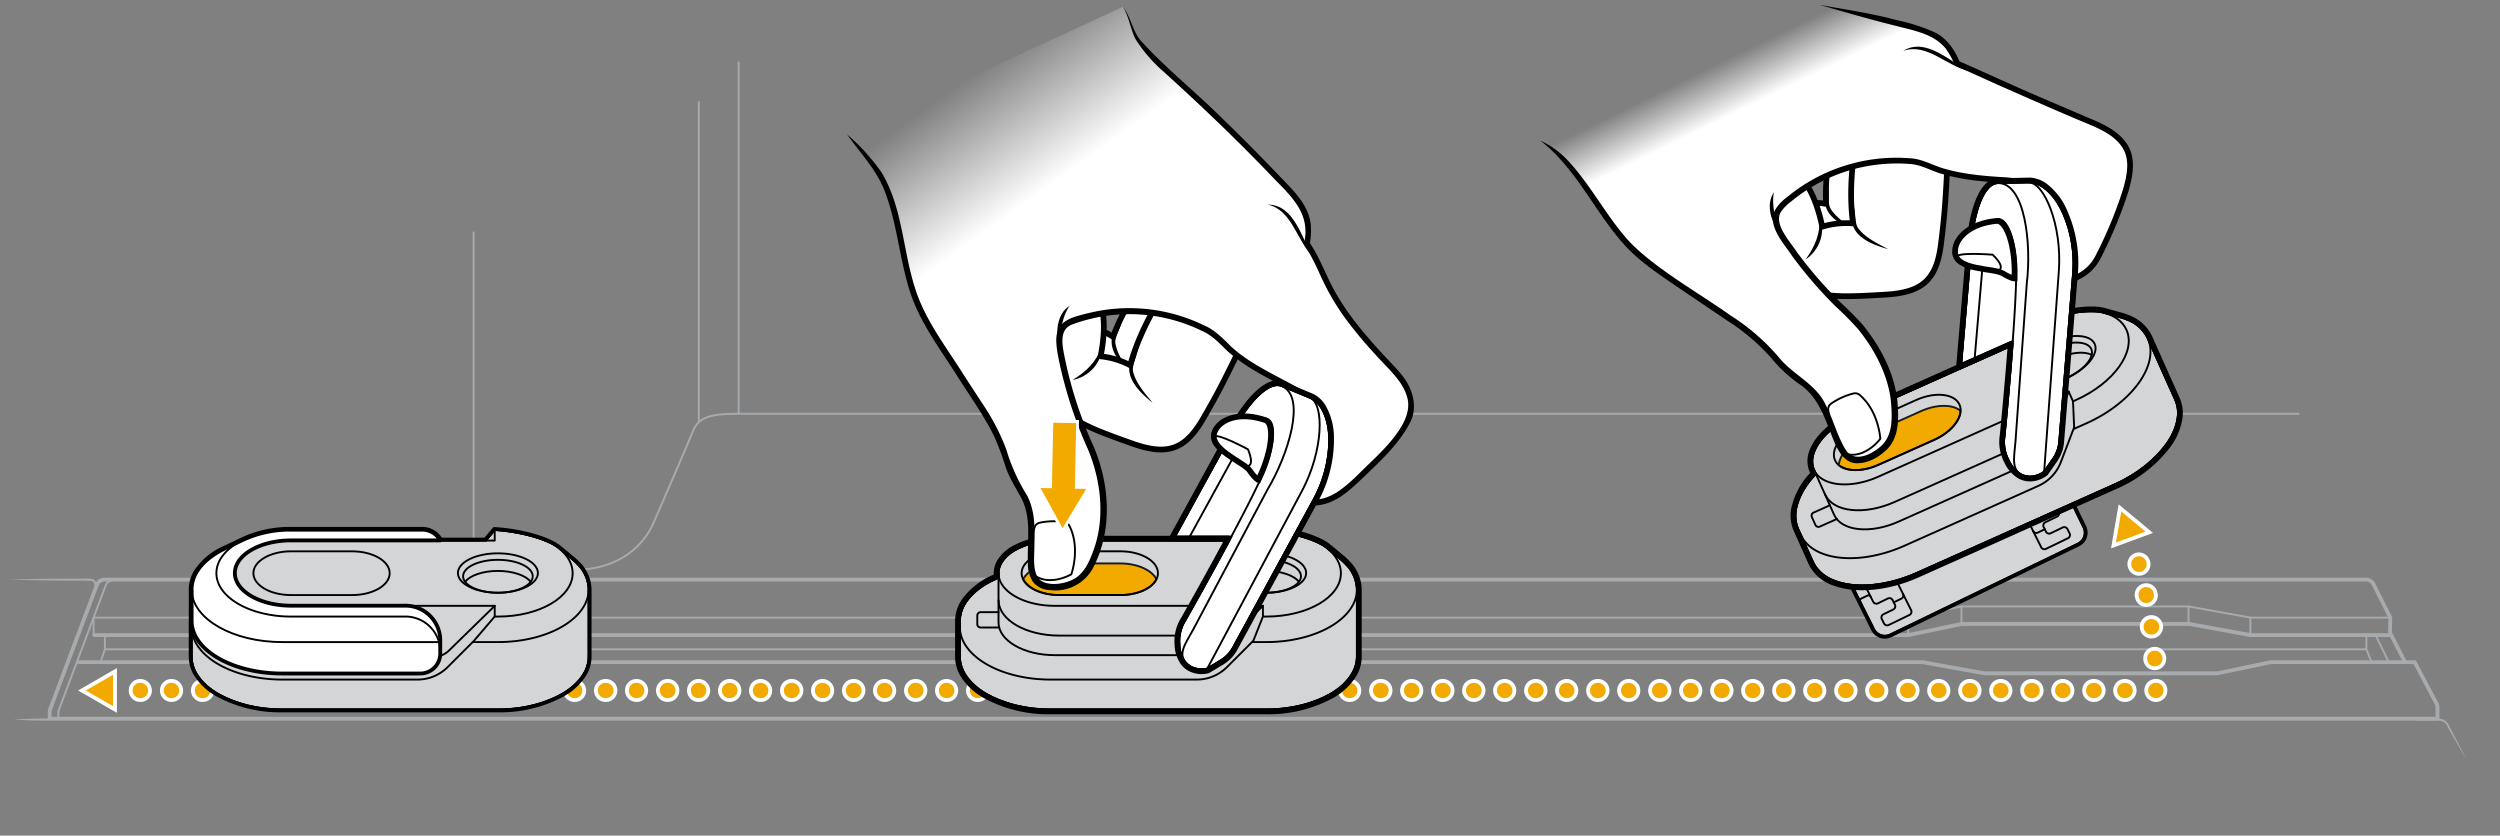 <svg xmlns="http://www.w3.org/2000/svg" xmlns:xlink="http://www.w3.org/1999/xlink" width="654" height="218.596" viewBox="0 0 654 218.596"><rect x="0" y="0" width="654" height="218.596" fill="#808080" stroke="none"/><defs><linearGradient id="aad04baa-617d-4470-9511-275d796dbc9c" x1="248.807" y1="23.44" x2="269.501" y2="52.316" gradientUnits="userSpaceOnUse"><stop offset="0" stop-color="#fff" stop-opacity="0"/><stop offset="1" stop-color="#fff"/></linearGradient><linearGradient id="b46728bc-d5bf-4eaa-9a04-06c975ee17d5" x1="465.389" y1="8.748" x2="471.404" y2="21.04" xlink:href="#aad04baa-617d-4470-9511-275d796dbc9c"/></defs><g id="a4a50147-9dde-4eb8-baa9-edd3f9e04827" data-name="below"><path d="M20.534,173.227H502.967l16.166,2.916h60.939l13.913-2.916h37.692l5.727,10.846a2.114,2.114,0,0,1,.243.982v2.954H12.992v-1.762a2.107,2.107,0,0,1,.134-.741l12.223-32.514a2.1,2.1,0,0,1,1.969-1.363H619a2.1,2.1,0,0,1,1.86,1.122l4.444,8.815-.079,3.97,3.909,7.612" style="fill:none;stroke:#a7abae;stroke-linecap:round;stroke-linejoin:round"/><path d="M29.6,151.83a2.1,2.1,0,0,0-1.969,1.364L15.409,185.708a2.1,2.1,0,0,0-.135.74v1.762" style="fill:none;stroke:#a7abae;stroke-linecap:round;stroke-linejoin:round;stroke-width:0.5px"/><polyline points="625.308 161.566 588.695 161.566 572.521 158.65 513.118 158.65 499.206 161.566 24.485 161.566" style="fill:none;stroke:#a7abae;stroke-linecap:round;stroke-linejoin:round;stroke-width:0.5px"/><polyline points="624.845 166.143 588.672 166.143 572.749 163.227 513.118 163.227 499.206 166.143 24.682 166.143" style="fill:none;stroke:#a7abae;stroke-linecap:round;stroke-linejoin:round"/><line x1="621.442" y1="166.143" x2="624.91" y2="173.227" style="fill:none;stroke:#a7abae;stroke-linecap:round;stroke-linejoin:round;stroke-width:0.5px"/><line x1="24.485" y1="161.566" x2="24.485" y2="166.143" style="fill:none;stroke:#a7abae;stroke-linecap:round;stroke-linejoin:round;stroke-width:0.5px"/><line x1="26.293" y1="173.227" x2="27.433" y2="169.862" style="fill:none;stroke:#a7abae;stroke-linecap:round;stroke-linejoin:round;stroke-width:0.5px"/><line x1="499.206" y1="161.566" x2="499.206" y2="166.143" style="fill:none;stroke:#a7abae;stroke-linecap:round;stroke-linejoin:round;stroke-width:0.5px"/><line x1="513.118" y1="158.65" x2="513.118" y2="163.227" style="fill:none;stroke:#a7abae;stroke-linecap:round;stroke-linejoin:round;stroke-width:0.5px"/><line x1="588.695" y1="161.566" x2="588.695" y2="166.143" style="fill:none;stroke:#a7abae;stroke-linecap:round;stroke-linejoin:round;stroke-width:0.5px"/><line x1="572.521" y1="158.65" x2="572.521" y2="163.227" style="fill:none;stroke:#a7abae;stroke-linecap:round;stroke-linejoin:round;stroke-width:0.5px"/><polyline points="619.049 166.143 619.049 169.862 27.433 169.862" style="fill:none;stroke:#a7abae;stroke-linecap:round;stroke-linejoin:round;stroke-width:0.5px"/><line x1="27.433" y1="169.862" x2="27.433" y2="166.143" style="fill:none;stroke:#a7abae;stroke-linecap:round;stroke-linejoin:round;stroke-width:0.5px"/><line x1="619.049" y1="169.862" x2="620.421" y2="173.227" style="fill:none;stroke:#a7abae;stroke-linecap:round;stroke-linejoin:round;stroke-width:0.5px"/><path d="M3.621,188.236c3.121-.2,6.245-.337,9.371-.25a.25.25,0,0,1,0,.5c-3.126.088-6.25-.048-9.371-.25Z" style="fill:#a7abae"/><path d="M2.864,151.629c5.725-.223,12.091-.262,17.852-.272,2.183.082,4.869-.71,4.566,2.56a.25.25,0,0,1-.5,0l-.007-.744a1.261,1.261,0,0,0-1.116-1.255l-2.943-.016c-5.768-.01-12.118-.051-17.852-.273Z" style="fill:#a7abae"/><path d="M631.858,187.994q2.378-.042,4.756-.019l1.189,0A3,3,0,0,1,640.76,190c1.445,2.823,2.947,5.615,4.34,8.466-1.643-2.715-3.177-5.49-4.767-8.233a2.511,2.511,0,0,0-2.53-1.723c-1.97.012-3.978.027-5.945-.014a.25.25,0,0,1,0-.5Z" style="fill:#a7abae"/><path d="M150.795,149.014c8.91,0,16.763-4.38,20.237-12.384s8.608-19.784,10.118-23.56,4.078-4.832,12.082-4.832H601.309" style="fill:none;stroke:#a7abae;stroke-linecap:round;stroke-linejoin:round;stroke-width:0.5px"/><line x1="193.232" y1="108.238" x2="193.232" y2="16.35" style="fill:none;stroke:#a7abae;stroke-linecap:round;stroke-linejoin:round;stroke-width:0.5px"/><line x1="182.806" y1="110.461" x2="182.806" y2="26.744" style="fill:none;stroke:#a7abae;stroke-linecap:round;stroke-linejoin:round;stroke-width:0.5px"/><line x1="123.899" y1="143.425" x2="123.899" y2="60.786" style="fill:none;stroke:#a7abae;stroke-linecap:round;stroke-linejoin:round;stroke-width:0.5px"/></g><g id="e35a3543-6b0b-4530-85f9-dfccd491a585" data-name="illustration"><path d="M563.688,174.816a2.491,2.491,0,0,1-2.487-2.282l-.012-.169a2.5,2.5,0,1,1,4.993-.285l0,.04a2.508,2.508,0,0,1-2.295,2.688C563.821,174.813,563.754,174.816,563.688,174.816Zm-.84-8.308a2.54,2.54,0,1,1,2.464-2.956l.022.172a2.5,2.5,0,0,1-2.2,2.768A2.548,2.548,0,0,1,562.848,166.508Zm-1.374-8.244a2.5,2.5,0,0,1-2.446-2l-.023-.115a2.5,2.5,0,1,1,4.9-.981l.018.088a2.5,2.5,0,0,1-1.945,2.952A2.43,2.43,0,0,1,561.474,158.264Z" style="fill:#f2a900"/><path d="M560.26,150.019a2.861,2.861,0,0,1-.7.09,2.478,2.478,0,0,1-2.39-1.78l-.05-.16a2.5,2.5,0,0,1,4.84-1.28l.01.03A2.519,2.519,0,0,1,560.26,150.019Z" style="fill:#f2a900"/><path d="M563.984,183.127a2.521,2.521,0,0,1-2.524-2.5,2.493,2.493,0,0,1,1.524-2.311,2.494,2.494,0,0,1,3.5,2.265v.046A2.5,2.5,0,0,1,563.984,183.127Z" style="fill:#f2a900"/><path d="M555.924,183.127h-.1a2.5,2.5,0,0,1,0-5h.1a2.5,2.5,0,0,1,0,5Zm-8.111,0h-.1a2.5,2.5,0,0,1,0-5h.1a2.5,2.5,0,0,1,0,5Zm-8.111,0h-.1a2.5,2.5,0,0,1,0-5,2.543,2.543,0,0,1,2.549,2.5A2.457,2.457,0,0,1,539.7,183.127Zm-8.11,0h-.1a2.5,2.5,0,0,1,0-5h.1a2.5,2.5,0,0,1,0,5Zm-8.112,0h-.1a2.5,2.5,0,0,1,0-5,2.543,2.543,0,0,1,2.55,2.5A2.458,2.458,0,0,1,523.48,183.127Zm-8.11,0h-.1a2.5,2.5,0,0,1,0-5h.1a2.5,2.5,0,0,1,0,5Zm-8.111,0h-.1a2.5,2.5,0,0,1,0-5,2.543,2.543,0,0,1,2.55,2.5A2.457,2.457,0,0,1,507.259,183.127Zm-8.111,0h-.1a2.5,2.5,0,0,1,0-5h.1a2.5,2.5,0,0,1,0,5Zm-8.111,0h-.1a2.5,2.5,0,0,1,0-5,2.543,2.543,0,0,1,2.549,2.5A2.457,2.457,0,0,1,491.037,183.127Zm-8.11,0h-.1a2.5,2.5,0,0,1,0-5h.1a2.5,2.5,0,0,1,0,5Zm-8.112,0h-.1a2.5,2.5,0,0,1,0-5,2.543,2.543,0,0,1,2.55,2.5A2.458,2.458,0,0,1,474.815,183.127Zm-8.11,0h-.1a2.5,2.5,0,0,1,0-5h.1a2.5,2.5,0,0,1,0,5Zm-8.111,0h-.1a2.5,2.5,0,0,1,0-5,2.543,2.543,0,0,1,2.55,2.5A2.457,2.457,0,0,1,458.594,183.127Zm-8.111,0h-.1a2.5,2.5,0,0,1,0-5h.1a2.5,2.5,0,0,1,0,5Zm-8.111,0h-.1a2.5,2.5,0,0,1,0-5,2.543,2.543,0,0,1,2.55,2.5A2.457,2.457,0,0,1,442.372,183.127Zm-8.11,0h-.1a2.5,2.5,0,0,1,0-5h.1a2.5,2.5,0,0,1,0,5Zm-8.112,0h-.1a2.5,2.5,0,0,1,0-5,2.543,2.543,0,0,1,2.55,2.5A2.458,2.458,0,0,1,426.15,183.127Zm-8.11,0h-.1a2.5,2.5,0,0,1,0-5h.1a2.5,2.5,0,0,1,0,5Zm-8.111,0h-.1a2.5,2.5,0,0,1,0-5,2.543,2.543,0,0,1,2.55,2.5A2.457,2.457,0,0,1,409.929,183.127Zm-8.111,0h-.1a2.5,2.5,0,0,1,0-5h.1a2.5,2.5,0,0,1,0,5Zm-8.111,0h-.1a2.5,2.5,0,0,1,0-5,2.543,2.543,0,0,1,2.55,2.5A2.457,2.457,0,0,1,393.707,183.127Zm-8.11,0h-.1a2.5,2.5,0,0,1,0-5h.1a2.5,2.5,0,0,1,0,5Zm-8.111,0h-.1a2.5,2.5,0,0,1,0-5h.1a2.5,2.5,0,0,1,0,5Zm-8.111,0h-.1a2.5,2.5,0,0,1,0-5,2.543,2.543,0,0,1,2.55,2.5A2.457,2.457,0,0,1,369.375,183.127Zm-8.11,0h-.1a2.5,2.5,0,0,1,0-5h.1a2.5,2.5,0,0,1,0,5Zm-8.112,0h-.1a2.5,2.5,0,0,1,0-5,2.543,2.543,0,0,1,2.55,2.5A2.458,2.458,0,0,1,353.153,183.127Zm-8.11,0h-.1a2.5,2.5,0,0,1,0-5h.1a2.5,2.5,0,0,1,0,5Zm-8.111,0h-.1a2.5,2.5,0,0,1,0-5,2.543,2.543,0,0,1,2.55,2.5A2.458,2.458,0,0,1,336.932,183.127Zm-8.111,0h-.1a2.5,2.5,0,0,1,0-5h.1a2.5,2.5,0,0,1,0,5Zm-8.111,0h-.1a2.5,2.5,0,0,1,0-5,2.543,2.543,0,0,1,2.55,2.5A2.457,2.457,0,0,1,320.71,183.127Zm-8.11,0h-.1a2.5,2.5,0,0,1,0-5h.1a2.5,2.5,0,0,1,0,5Zm-8.112,0h-.1a2.5,2.5,0,0,1,0-5,2.543,2.543,0,0,1,2.549,2.5A2.457,2.457,0,0,1,304.488,183.127Zm-8.11,0h-.1a2.5,2.5,0,0,1,0-5h.1a2.5,2.5,0,0,1,0,5Zm-8.111,0h-.1a2.5,2.5,0,0,1,0-5,2.543,2.543,0,0,1,2.55,2.5A2.458,2.458,0,0,1,288.267,183.127Zm-8.111,0h-.1a2.5,2.5,0,0,1,0-5h.1a2.5,2.5,0,0,1,0,5Zm-8.111,0h-.1a2.5,2.5,0,0,1,0-5,2.543,2.543,0,0,1,2.55,2.5A2.457,2.457,0,0,1,272.045,183.127Zm-8.11,0h-.1a2.5,2.5,0,0,1,0-5h.1a2.5,2.5,0,0,1,0,5Zm-8.111,0h-.1a2.5,2.5,0,0,1,0-5h.1a2.5,2.5,0,0,1,0,5Zm-8.111,0h-.1a2.5,2.5,0,0,1,0-5,2.543,2.543,0,0,1,2.55,2.5A2.457,2.457,0,0,1,247.713,183.127Zm-8.11,0h-.1a2.5,2.5,0,0,1,0-5h.1a2.5,2.5,0,0,1,0,5Zm-8.112,0h-.1a2.5,2.5,0,0,1,0-5,2.543,2.543,0,0,1,2.549,2.5A2.457,2.457,0,0,1,231.491,183.127Zm-8.11,0h-.1a2.5,2.5,0,0,1,0-5h.1a2.5,2.5,0,1,1,0,5Zm-8.111,0h-.1a2.5,2.5,0,0,1,0-5,2.543,2.543,0,0,1,2.55,2.5A2.458,2.458,0,0,1,215.27,183.127Zm-8.111,0h-.1a2.5,2.5,0,0,1,0-5h.1a2.5,2.5,0,0,1,0,5Zm-8.111,0h-.1a2.5,2.5,0,0,1,0-5,2.543,2.543,0,0,1,2.55,2.5A2.457,2.457,0,0,1,199.048,183.127Zm-8.11,0h-.1a2.5,2.5,0,0,1,0-5h.1a2.5,2.5,0,0,1,0,5Zm-8.112,0h-.1a2.5,2.5,0,0,1,0-5,2.543,2.543,0,0,1,2.549,2.5A2.457,2.457,0,0,1,182.826,183.127Zm-8.11,0h-.1a2.5,2.5,0,0,1,0-5h.1a2.5,2.5,0,0,1,0,5Zm-8.112,0h-.1a2.5,2.5,0,0,1,0-5,2.543,2.543,0,0,1,2.55,2.5A2.458,2.458,0,0,1,166.6,183.127Zm-8.11,0h-.1a2.5,2.5,0,0,1,0-5h.1a2.5,2.5,0,0,1,0,5Zm-8.111,0h-.1a2.5,2.5,0,1,1,0-5,2.543,2.543,0,0,1,2.55,2.5A2.457,2.457,0,0,1,150.383,183.127Zm-8.111,0h-.1a2.5,2.5,0,1,1,0-5h.1a2.5,2.5,0,0,1,0,5Zm-8.11,0h-.1a2.5,2.5,0,0,1,0-5h.1a2.5,2.5,0,0,1,0,5Zm-8.111,0h-.1a2.5,2.5,0,1,1,0-5,2.543,2.543,0,0,1,2.55,2.5A2.457,2.457,0,0,1,126.051,183.127Zm-8.111,0h-.1a2.5,2.5,0,1,1,0-5h.1a2.5,2.5,0,0,1,0,5Zm-8.111,0h-.1a2.5,2.5,0,1,1,0-5,2.543,2.543,0,0,1,2.55,2.5A2.457,2.457,0,0,1,109.829,183.127Zm-8.11,0h-.1a2.5,2.5,0,0,1,0-5h.1a2.5,2.5,0,0,1,0,5Zm-8.112,0h-.1a2.5,2.5,0,1,1,0-5,2.543,2.543,0,0,1,2.55,2.5A2.458,2.458,0,0,1,93.607,183.127Zm-8.11,0h-.1a2.5,2.5,0,0,1,0-5h.1a2.5,2.5,0,1,1,0,5Zm-8.111,0h-.1a2.5,2.5,0,0,1,0-5,2.543,2.543,0,0,1,2.55,2.5A2.457,2.457,0,0,1,77.386,183.127Zm-8.111,0h-.1a2.5,2.5,0,0,1,0-5h.1a2.5,2.5,0,0,1,0,5Zm-8.111,0h-.1a2.5,2.5,0,1,1,0-5,2.543,2.543,0,0,1,2.55,2.5A2.457,2.457,0,0,1,61.164,183.127Zm-8.11,0h-.1a2.5,2.5,0,0,1,0-5h.1a2.5,2.5,0,0,1,0,5Zm-8.112,0h-.1a2.5,2.5,0,0,1,0-5,2.543,2.543,0,0,1,2.55,2.5A2.458,2.458,0,0,1,44.942,183.127Z" style="fill:#f2a900"/><polygon points="552.887 142.69 554.582 132.864 562.245 139.244 552.887 142.69" style="fill:#f2a900"/><path d="M36.781,183.127h-.1a2.5,2.5,0,0,1,0-5,2.543,2.543,0,0,1,2.549,2.5A2.457,2.457,0,0,1,36.781,183.127Z" style="fill:#f2a900"/><polygon points="30.082 175.641 21.447 180.628 30.082 185.614 30.082 175.641" style="fill:#f2a900"/><path d="M563.688,174.816a2.491,2.491,0,0,1-2.487-2.282l-.012-.169a2.5,2.5,0,1,1,4.993-.285l0,.04a2.508,2.508,0,0,1-2.295,2.688C563.821,174.813,563.754,174.816,563.688,174.816Zm-.84-8.308a2.54,2.54,0,1,1,2.464-2.956l.022.172a2.5,2.5,0,0,1-2.2,2.768A2.548,2.548,0,0,1,562.848,166.508Zm-1.374-8.244a2.5,2.5,0,0,1-2.446-2l-.023-.115a2.5,2.5,0,1,1,4.9-.981l.018.088a2.5,2.5,0,0,1-1.945,2.952A2.43,2.43,0,0,1,561.474,158.264Z" style="fill:none;stroke:#fff"/><path d="M560.26,150.019a2.861,2.861,0,0,1-.7.09,2.478,2.478,0,0,1-2.39-1.78l-.05-.16a2.5,2.5,0,0,1,4.84-1.28l.01.03A2.519,2.519,0,0,1,560.26,150.019Z" style="fill:none;stroke:#fff"/><path d="M563.984,183.127a2.521,2.521,0,0,1-2.524-2.5,2.493,2.493,0,0,1,1.524-2.311,2.494,2.494,0,0,1,3.5,2.265v.046A2.5,2.5,0,0,1,563.984,183.127Z" style="fill:none;stroke:#fff"/><path d="M555.924,183.127h-.1a2.5,2.5,0,0,1,0-5h.1a2.5,2.5,0,0,1,0,5Zm-8.111,0h-.1a2.5,2.5,0,0,1,0-5h.1a2.5,2.5,0,0,1,0,5Zm-8.111,0h-.1a2.5,2.5,0,0,1,0-5,2.543,2.543,0,0,1,2.549,2.5A2.457,2.457,0,0,1,539.7,183.127Zm-8.11,0h-.1a2.5,2.5,0,0,1,0-5h.1a2.5,2.5,0,0,1,0,5Zm-8.112,0h-.1a2.5,2.5,0,0,1,0-5,2.543,2.543,0,0,1,2.55,2.5A2.458,2.458,0,0,1,523.48,183.127Zm-8.11,0h-.1a2.5,2.5,0,0,1,0-5h.1a2.5,2.5,0,0,1,0,5Zm-8.111,0h-.1a2.5,2.5,0,0,1,0-5,2.543,2.543,0,0,1,2.55,2.5A2.457,2.457,0,0,1,507.259,183.127Zm-8.111,0h-.1a2.5,2.5,0,0,1,0-5h.1a2.5,2.5,0,0,1,0,5Zm-8.111,0h-.1a2.5,2.5,0,0,1,0-5,2.543,2.543,0,0,1,2.549,2.5A2.457,2.457,0,0,1,491.037,183.127Zm-8.11,0h-.1a2.5,2.5,0,0,1,0-5h.1a2.5,2.5,0,0,1,0,5Zm-8.112,0h-.1a2.5,2.5,0,0,1,0-5,2.543,2.543,0,0,1,2.55,2.5A2.458,2.458,0,0,1,474.815,183.127Zm-8.11,0h-.1a2.5,2.5,0,0,1,0-5h.1a2.5,2.5,0,0,1,0,5Zm-8.111,0h-.1a2.5,2.5,0,0,1,0-5,2.543,2.543,0,0,1,2.55,2.5A2.457,2.457,0,0,1,458.594,183.127Zm-8.111,0h-.1a2.5,2.5,0,0,1,0-5h.1a2.5,2.5,0,0,1,0,5Zm-8.111,0h-.1a2.5,2.5,0,0,1,0-5,2.543,2.543,0,0,1,2.55,2.5A2.457,2.457,0,0,1,442.372,183.127Zm-8.11,0h-.1a2.5,2.5,0,0,1,0-5h.1a2.5,2.5,0,0,1,0,5Zm-8.112,0h-.1a2.5,2.5,0,0,1,0-5,2.543,2.543,0,0,1,2.55,2.5A2.458,2.458,0,0,1,426.15,183.127Zm-8.11,0h-.1a2.5,2.5,0,0,1,0-5h.1a2.5,2.5,0,0,1,0,5Zm-8.111,0h-.1a2.5,2.5,0,0,1,0-5,2.543,2.543,0,0,1,2.55,2.5A2.457,2.457,0,0,1,409.929,183.127Zm-8.111,0h-.1a2.5,2.5,0,0,1,0-5h.1a2.5,2.5,0,0,1,0,5Zm-8.111,0h-.1a2.5,2.5,0,0,1,0-5,2.543,2.543,0,0,1,2.55,2.5A2.457,2.457,0,0,1,393.707,183.127Zm-8.11,0h-.1a2.5,2.5,0,0,1,0-5h.1a2.5,2.5,0,0,1,0,5Zm-8.111,0h-.1a2.5,2.5,0,0,1,0-5h.1a2.5,2.5,0,0,1,0,5Zm-8.111,0h-.1a2.5,2.5,0,0,1,0-5,2.543,2.543,0,0,1,2.55,2.5A2.457,2.457,0,0,1,369.375,183.127Zm-8.11,0h-.1a2.5,2.5,0,0,1,0-5h.1a2.5,2.5,0,0,1,0,5Zm-8.112,0h-.1a2.5,2.5,0,0,1,0-5,2.543,2.543,0,0,1,2.55,2.5A2.458,2.458,0,0,1,353.153,183.127Zm-8.11,0h-.1a2.5,2.5,0,0,1,0-5h.1a2.5,2.5,0,0,1,0,5Zm-8.111,0h-.1a2.5,2.5,0,0,1,0-5,2.543,2.543,0,0,1,2.55,2.5A2.458,2.458,0,0,1,336.932,183.127Zm-8.111,0h-.1a2.5,2.5,0,0,1,0-5h.1a2.5,2.5,0,0,1,0,5Zm-8.111,0h-.1a2.5,2.5,0,0,1,0-5,2.543,2.543,0,0,1,2.55,2.5A2.457,2.457,0,0,1,320.71,183.127Zm-8.11,0h-.1a2.5,2.5,0,0,1,0-5h.1a2.5,2.5,0,0,1,0,5Zm-8.112,0h-.1a2.5,2.5,0,0,1,0-5,2.543,2.543,0,0,1,2.549,2.5A2.457,2.457,0,0,1,304.488,183.127Zm-8.11,0h-.1a2.5,2.5,0,0,1,0-5h.1a2.5,2.5,0,0,1,0,5Zm-8.111,0h-.1a2.5,2.5,0,0,1,0-5,2.543,2.543,0,0,1,2.55,2.5A2.458,2.458,0,0,1,288.267,183.127Zm-8.111,0h-.1a2.5,2.5,0,0,1,0-5h.1a2.5,2.5,0,0,1,0,5Zm-8.111,0h-.1a2.5,2.5,0,0,1,0-5,2.543,2.543,0,0,1,2.55,2.5A2.457,2.457,0,0,1,272.045,183.127Zm-8.11,0h-.1a2.5,2.5,0,0,1,0-5h.1a2.5,2.5,0,0,1,0,5Zm-8.111,0h-.1a2.5,2.5,0,0,1,0-5h.1a2.5,2.5,0,0,1,0,5Zm-8.111,0h-.1a2.5,2.5,0,0,1,0-5,2.543,2.543,0,0,1,2.55,2.5A2.457,2.457,0,0,1,247.713,183.127Zm-8.11,0h-.1a2.5,2.5,0,0,1,0-5h.1a2.5,2.5,0,0,1,0,5Zm-8.112,0h-.1a2.5,2.5,0,0,1,0-5,2.543,2.543,0,0,1,2.549,2.5A2.457,2.457,0,0,1,231.491,183.127Zm-8.11,0h-.1a2.5,2.5,0,0,1,0-5h.1a2.5,2.5,0,1,1,0,5Zm-8.111,0h-.1a2.5,2.5,0,0,1,0-5,2.543,2.543,0,0,1,2.55,2.5A2.458,2.458,0,0,1,215.27,183.127Zm-8.111,0h-.1a2.5,2.5,0,0,1,0-5h.1a2.5,2.5,0,0,1,0,5Zm-8.111,0h-.1a2.5,2.5,0,0,1,0-5,2.543,2.543,0,0,1,2.55,2.5A2.457,2.457,0,0,1,199.048,183.127Zm-8.11,0h-.1a2.5,2.5,0,0,1,0-5h.1a2.5,2.5,0,0,1,0,5Zm-8.112,0h-.1a2.5,2.5,0,0,1,0-5,2.543,2.543,0,0,1,2.549,2.5A2.457,2.457,0,0,1,182.826,183.127Zm-8.11,0h-.1a2.5,2.5,0,0,1,0-5h.1a2.5,2.5,0,0,1,0,5Zm-8.112,0h-.1a2.5,2.5,0,0,1,0-5,2.543,2.543,0,0,1,2.55,2.5A2.458,2.458,0,0,1,166.6,183.127Zm-8.11,0h-.1a2.5,2.5,0,0,1,0-5h.1a2.5,2.5,0,0,1,0,5Zm-8.111,0h-.1a2.5,2.5,0,1,1,0-5,2.543,2.543,0,0,1,2.55,2.5A2.457,2.457,0,0,1,150.383,183.127Zm-8.111,0h-.1a2.5,2.5,0,1,1,0-5h.1a2.5,2.5,0,0,1,0,5Zm-8.11,0h-.1a2.5,2.5,0,0,1,0-5h.1a2.5,2.5,0,0,1,0,5Zm-8.111,0h-.1a2.5,2.5,0,1,1,0-5,2.543,2.543,0,0,1,2.55,2.5A2.457,2.457,0,0,1,126.051,183.127Zm-8.111,0h-.1a2.5,2.5,0,1,1,0-5h.1a2.5,2.5,0,0,1,0,5Zm-8.111,0h-.1a2.5,2.5,0,1,1,0-5,2.543,2.543,0,0,1,2.55,2.5A2.457,2.457,0,0,1,109.829,183.127Zm-8.11,0h-.1a2.5,2.5,0,0,1,0-5h.1a2.5,2.5,0,0,1,0,5Zm-8.112,0h-.1a2.5,2.5,0,1,1,0-5,2.543,2.543,0,0,1,2.55,2.5A2.458,2.458,0,0,1,93.607,183.127Zm-8.11,0h-.1a2.5,2.5,0,0,1,0-5h.1a2.5,2.5,0,1,1,0,5Zm-8.111,0h-.1a2.5,2.5,0,0,1,0-5,2.543,2.543,0,0,1,2.55,2.5A2.457,2.457,0,0,1,77.386,183.127Zm-8.111,0h-.1a2.5,2.5,0,0,1,0-5h.1a2.5,2.5,0,0,1,0,5Zm-8.111,0h-.1a2.5,2.5,0,1,1,0-5,2.543,2.543,0,0,1,2.55,2.5A2.457,2.457,0,0,1,61.164,183.127Zm-8.11,0h-.1a2.5,2.5,0,0,1,0-5h.1a2.5,2.5,0,0,1,0,5Zm-8.112,0h-.1a2.5,2.5,0,0,1,0-5,2.543,2.543,0,0,1,2.55,2.5A2.458,2.458,0,0,1,44.942,183.127Z" style="fill:none;stroke:#fff"/><polygon points="552.887 142.69 554.582 132.864 562.245 139.244 552.887 142.69" style="fill:none;stroke:#fff"/><path d="M36.781,183.127h-.1a2.5,2.5,0,0,1,0-5,2.543,2.543,0,0,1,2.549,2.5A2.457,2.457,0,0,1,36.781,183.127Z" style="fill:none;stroke:#fff"/><polygon points="30.082 175.641 21.447 180.628 30.082 185.614 30.082 175.641" style="fill:none;stroke:#fff"/><path d="M154,154.186v17.62c0,7.62-10.62,13.79-23.71,13.79H73.84c-13.1,0-23.71-6.17-23.71-13.79v-9.36l.02-7.72a4.874,4.874,0,0,1-.02-.54c0-4.3,3.39-8.14,8.7-10.67l4.94-2.35a29.2,29.2,0,0,1,12.36-2.57h34.3a5.393,5.393,0,0,1,4.74,2.81H127.1l2.32-2.76c5.84.32,13.65,2.14,16.85,4.79l3.43,2.84a14.755,14.755,0,0,1,1.41,1.31A9.651,9.651,0,0,1,154,154.186Z" style="fill:#d3d5d6"/><path d="M154.25,154.186v17.62a8.966,8.966,0,0,1-1.254,4.5,15.609,15.609,0,0,1-5.817,5.465,34.21,34.21,0,0,1-16.889,4.071H73.84a34.206,34.206,0,0,1-16.893-4.071,15.607,15.607,0,0,1-5.813-5.463,8.973,8.973,0,0,1-1.254-4.506v-9.361s.02-7.72.021-7.691a5.309,5.309,0,0,1-.021-.568,9.072,9.072,0,0,1,1.482-4.879,17.369,17.369,0,0,1,7.36-6.017l4.941-2.35a29.44,29.44,0,0,1,12.467-2.594h34.3a5.642,5.642,0,0,1,4.886,2.81h11.667l2.326-2.767.124.007c5.848.321,13.73,2.143,17,4.847l3.43,2.84a15.087,15.087,0,0,1,1.433,1.332A9.9,9.9,0,0,1,154.25,154.186Z" style="fill:none;stroke:#000001;stroke-linecap:round;stroke-linejoin:round"/><path d="M154,154.186v17.62c0,7.62-10.62,13.79-23.71,13.79H73.84c-13.1,0-23.71-6.17-23.71-13.79v-9.36l.02-7.72a4.874,4.874,0,0,1-.02-.54c0-4.3,3.39-8.14,8.7-10.67l4.94-2.35a29.2,29.2,0,0,1,12.36-2.57h34.3a5.393,5.393,0,0,1,4.74,2.81H127.1l2.32-2.76c5.84.32,13.65,2.14,16.85,4.79l3.43,2.84a14.755,14.755,0,0,1,1.41,1.31A9.651,9.651,0,0,1,154,154.186Z" style="fill:none;stroke:#000001;stroke-linecap:round;stroke-linejoin:round;stroke-width:0.5px"/><ellipse cx="130.254" cy="150.755" rx="9.108" ry="4.306" style="fill:none;stroke:#000001;stroke-linecap:round;stroke-linejoin:round;stroke-width:0.5px"/><path d="M105.8,158.447a9.115,9.115,0,0,1,9.371,8.954v3.56a5.233,5.233,0,0,1-5.233,5.233H73.84c-13.1,0-23.711-6.171-23.711-13.784l.017-7.725c-.011-.178-.017-.357-.017-.536,0-4.3,3.388-8.141,8.7-10.669l4.944-2.354a29.151,29.151,0,0,1,12.359-2.564h34.306a5.4,5.4,0,0,1,4.737,2.808H76.129c-8.112,0-14.688,3.823-14.688,8.539s6.576,8.538,14.688,8.538Z" style="fill:#fff;stroke:#000001;stroke-linecap:round;stroke-linejoin:round"/><path d="M121.677,152.207c1.26-1.663,4.625-2.854,8.577-2.854s7.317,1.191,8.577,2.854" style="fill:none;stroke:#000001;stroke-linecap:round;stroke-linejoin:round;stroke-width:0.5px"/><ellipse cx="130.254" cy="149.906" rx="10.465" ry="5.155" style="fill:none;stroke:#000001;stroke-linecap:round;stroke-linejoin:round;stroke-width:0.5px"/><path d="M146.272,143.433c2.228,1.844,3.536,4.091,3.536,6.515,0,6.266-8.739,11.346-19.519,11.346h-.88" style="fill:none;stroke:#000001;stroke-linecap:round;stroke-linejoin:round;stroke-width:0.5px"/><path d="M154,171.813c0,7.612-10.616,13.783-23.711,13.783H73.84c-13.1,0-23.711-6.171-23.711-13.783v-9.364" style="fill:none;stroke:#000001;stroke-linecap:round;stroke-linejoin:round;stroke-width:0.5px"/><path d="M50.129,163.994c0,7.612,10.616,13.783,23.711,13.783h35.375a11.181,11.181,0,0,0,7.905-3.273l6.891-6.89,5.407-6.331v-2.8H76.129c-8.112,0-14.688-3.822-14.688-8.538s6.576-8.539,14.688-8.539h53.289v-2.757c5.846.318,13.654,2.133,16.854,4.781l3.433,2.841a15.356,15.356,0,0,1,1.4,1.311,9.64,9.64,0,0,1,2.892,6.6c0,7.612-10.616,13.783-23.711,13.783h-6.645" style="fill:none;stroke:#000001;stroke-linecap:round;stroke-linejoin:round;stroke-width:0.5px"/><path d="M92.1,155.669c5.436,0,9.842-2.561,9.842-5.721s-4.406-5.721-9.842-5.721H76.129c-5.436,0-9.842,2.561-9.842,5.721s4.406,5.721,9.842,5.721Z" style="fill:none;stroke:#000001;stroke-linecap:round;stroke-linejoin:round;stroke-width:0.5px"/><line x1="154" y1="154.188" x2="154" y2="171.813" style="fill:none;stroke:#000001;stroke-linecap:round;stroke-linejoin:round;stroke-width:0.5px"/><path d="M50.146,154.724c.485,7.364,10.907,13.247,23.694,13.247h41.04" style="fill:none;stroke:#000001;stroke-linecap:round;stroke-linejoin:round;stroke-width:0.5px"/><line x1="129.418" y1="138.652" x2="127.101" y2="141.409" style="fill:none;stroke:#000001;stroke-linecap:round;stroke-linejoin:round;stroke-width:0.5px"/><path d="M115.172,171v-.752a9.115,9.115,0,0,0-9.372-8.954H76.129c-10.78,0-19.519-5.08-19.519-11.346,0-3.54,2.789-6.7,7.16-8.783" style="fill:none;stroke:#000001;stroke-linecap:round;stroke-linejoin:round;stroke-width:0.5px"/><path d="M105.8,158.486a9.115,9.115,0,0,1,9.372,8.954V171a5.233,5.233,0,0,1-5.233,5.233H73.84c-13.1,0-23.711-6.171-23.711-13.784l.017-7.725c-.011-.178-.017-.357-.017-.536,0-4.3,3.388-8.141,8.7-10.669l4.944-2.354A29.151,29.151,0,0,1,76.129,138.6h34.306a5.4,5.4,0,0,1,4.737,2.808" style="fill:none;stroke:#000001;stroke-linecap:round;stroke-linejoin:round;stroke-width:0.5px"/><path d="M129.418,158.486l-11.925,11.66a6.114,6.114,0,0,1-2.353,1.433" style="fill:none;stroke:#000001;stroke-linecap:round;stroke-linejoin:round;stroke-width:0.5px"/><path d="M352.081,147.587a9.651,9.651,0,0,1,2.89,6.6v17.63c0,7.61-10.62,13.78-23.71,13.78h-56.45c-13.09,0-23.71-6.17-23.71-13.78v-9.36c0-4.68,4-8.8,10.11-11.3v-1.21c0-4.71,6.58-8.53,14.69-8.53h52.17l2.32-2.76c5.85.32,13.65,2.13,16.85,4.78l3.44,2.84A17.583,17.583,0,0,1,352.081,147.587Z" style="fill:#d3d5d6"/><path d="M352.445,147.245a10.147,10.147,0,0,1,3.026,6.942v17.63a9.192,9.192,0,0,1-1.286,4.621,15.859,15.859,0,0,1-5.909,5.555,34.47,34.47,0,0,1-17.015,4.1h-56.45a34.464,34.464,0,0,1-17.015-4.1,15.855,15.855,0,0,1-5.91-5.555,9.2,9.2,0,0,1-1.285-4.621v-9.36a9.427,9.427,0,0,1,1.7-5.292,18.774,18.774,0,0,1,8.411-6.342v-.876a5.887,5.887,0,0,1,.821-2.955,10.014,10.014,0,0,1,3.731-3.509,21.56,21.56,0,0,1,10.638-2.566h51.937l2.331-2.773.249.014c5.865.32,13.809,2.134,17.141,4.893L351,145.894A17.914,17.914,0,0,1,352.445,147.245Z" style="fill:none;stroke:#000001;stroke-linecap:round;stroke-linejoin:round;stroke-width:1.5px"/><path d="M352.081,147.587a9.651,9.651,0,0,1,2.89,6.6v17.63c0,7.61-10.62,13.78-23.71,13.78h-56.45c-13.09,0-23.71-6.17-23.71-13.78v-9.36c0-4.68,4-8.8,10.11-11.3v-1.21c0-4.71,6.58-8.53,14.69-8.53h52.17l2.32-2.76c5.85.32,13.65,2.13,16.85,4.78l3.44,2.84A17.583,17.583,0,0,1,352.081,147.587Z" style="fill:none;stroke:#000001;stroke-linecap:round;stroke-linejoin:round;stroke-width:0.5px"/><ellipse cx="331.225" cy="150.755" rx="9.108" ry="4.306" style="fill:none;stroke:#000001;stroke-linecap:round;stroke-linejoin:round;stroke-width:0.5px"/><path d="M322.648,152.207c1.26-1.663,4.625-2.854,8.577-2.854s7.317,1.191,8.577,2.854" style="fill:none;stroke:#000001;stroke-linecap:round;stroke-linejoin:round;stroke-width:0.5px"/><ellipse cx="331.225" cy="149.906" rx="10.465" ry="5.155" style="fill:none;stroke:#000001;stroke-linecap:round;stroke-linejoin:round;stroke-width:0.5px"/><path d="M347.243,143.433c2.228,1.844,3.536,4.091,3.536,6.515,0,6.266-8.739,11.346-19.519,11.346h-.88" style="fill:none;stroke:#000001;stroke-linecap:round;stroke-linejoin:round;stroke-width:0.5px"/><path d="M251.1,163.994c0,7.612,10.616,13.783,23.711,13.783h38.276a11.18,11.18,0,0,0,7.9-3.273l6.891-6.89,2.507-6.331v-2.8H275.9c-8.112,0-14.688-3.822-14.688-8.538s6.576-8.539,14.688-8.539h54.489v-2.757c5.847.318,13.654,2.133,16.854,4.781l3.433,2.841a15.356,15.356,0,0,1,1.4,1.311,9.64,9.64,0,0,1,2.892,6.6c0,7.612-10.616,13.783-23.711,13.783h-3.745" style="fill:none;stroke:#000001;stroke-linecap:round;stroke-linejoin:round;stroke-width:0.5px"/><path d="M330.389,158.486l-13.19,12.9H275.9c-8.112,0-14.688-3.823-14.688-8.539v-12.9" style="fill:none;stroke:#000001;stroke-linecap:round;stroke-linejoin:round;stroke-width:0.5px"/><path d="M302.521,151.536c-1.18,2.39-4.96,4.13-9.45,4.13H277.1c-4.49,0-8.27-1.74-9.45-4.13,1.18-2.39,4.96-4.14,9.45-4.14h15.97C297.561,147.4,301.341,149.146,302.521,151.536Z" style="fill:#f2a900;stroke:#141b21;stroke-linecap:round;stroke-linejoin:round;stroke-width:0.5px"/><line x1="354.971" y1="154.188" x2="354.971" y2="171.813" style="fill:none;stroke:#000001;stroke-linecap:round;stroke-linejoin:round;stroke-width:0.5px"/><line x1="330.389" y1="138.652" x2="328.072" y2="141.409" style="fill:none;stroke:#000001;stroke-linecap:round;stroke-linejoin:round;stroke-width:0.5px"/><path d="M322.426,166.273H277.1c-8.76,0-15.862-4.129-15.862-9.221" style="fill:none;stroke:#000001;stroke-linecap:round;stroke-linejoin:round;stroke-width:0.5px"/><path d="M354.971,171.813c0,7.612-10.616,13.783-23.711,13.783H274.811c-13.095,0-23.711-6.171-23.711-13.783v-9.364c0-4.671,4-8.8,10.112-11.292" style="fill:none;stroke:#000001;stroke-linecap:round;stroke-linejoin:round;stroke-width:0.5px"/><path d="M261.385,164.16h-4.849a.876.876,0,0,1-.875-.876v-2.261a.876.876,0,0,1,.875-.876h4.676" style="fill:none;stroke:#000001;stroke-linecap:round;stroke-linejoin:round;stroke-width:0.5px"/><path d="M302.911,149.946a3.428,3.428,0,0,1-.39,1.59c-1.18,2.39-4.96,4.13-9.45,4.13H277.1c-4.49,0-8.27-1.74-9.45-4.13a3.428,3.428,0,0,1-.39-1.59c0-3.16,4.4-5.72,9.84-5.72h15.97C298.511,144.226,302.911,146.786,302.911,149.946Z" style="fill:none;stroke:#000001;stroke-linecap:round;stroke-linejoin:round;stroke-width:0.5px"/><path d="M484.453,153.02l5.757,11.531a3.2,3.2,0,0,0,4.255,1.45l49.105-23.775a3.2,3.2,0,0,0,1.485-4.272l-3.01-6.218Z" style="fill:#d3d5d6"/><path d="M484.105,152.882l5.881,11.781a3.45,3.45,0,0,0,4.588,1.563l49.1-23.775a3.446,3.446,0,0,0,1.6-4.606l-3.109-6.422Z" style="fill:none;stroke:#000001;stroke-linecap:round;stroke-linejoin:round"/><path d="M484.453,153.02l5.757,11.531a3.2,3.2,0,0,0,4.255,1.45l49.105-23.775a3.2,3.2,0,0,0,1.485-4.272l-3.01-6.218Z" style="fill:none;stroke:#000001;stroke-linecap:round;stroke-linejoin:round;stroke-width:0.5px"/><path d="M487.889,153.148l2.129,4.263a.931.931,0,0,0,1.239.423l2.614-1.266a.931.931,0,0,1,1.239.423l.6,1.2a.932.932,0,0,1-.428,1.255l-2.573,1.245a.931.931,0,0,0-.427,1.255l.566,1.134a.93.93,0,0,0,1.239.422l5.434-2.63a.933.933,0,0,0,.427-1.255l-3.88-7.773" style="fill:none;stroke:#000001;stroke-linecap:round;stroke-linejoin:round;stroke-width:0.5px"/><path d="M530.783,136.764l3.195,6.4a.932.932,0,0,0,1.24.422l5.762-2.789a.931.931,0,0,0,.427-1.255l-.566-1.134a.93.93,0,0,0-1.239-.422l-3.139,1.519a.932.932,0,0,1-1.24-.422l-.6-1.2a.932.932,0,0,1,.428-1.255l3.1-1.5a.931.931,0,0,0,.427-1.255l-.244-.489" style="fill:none;stroke:#000001;stroke-linecap:round;stroke-linejoin:round;stroke-width:0.5px"/><path d="M495.4,157.577l1.991-.964a.932.932,0,0,0,.428-1.255" style="fill:none;stroke:#000001;stroke-linecap:round;stroke-linejoin:round;stroke-width:0.5px"/><path d="M531.853,138.907a.932.932,0,0,0,1.24.423l1.815-.879" style="fill:none;stroke:#000001;stroke-linecap:round;stroke-linejoin:round;stroke-width:0.5px"/><path d="M486.642,157.412a.628.628,0,0,1,.292-.847l1.594-.759a.627.627,0,0,1,.831.286" style="fill:none;stroke:#000001;stroke-linecap:round;stroke-linejoin:round;stroke-width:0.5px"/><path d="M561.844,88.462l7.2,16.093c3.107,6.947-4.068,16.915-16.017,22.26l-51.53,23.05c-11.949,5.344-24.162,4.048-27.27-2.9l-3.822-8.544c-1.91-4.272.059-9.667,4.615-14.444l-.494-1.1c-1.923-4.3,2.524-10.473,9.927-13.785l47.623-21.3.991-3.466c5.47-2.1,13.33-3.63,17.333-2.517l4.3,1.188a17.612,17.612,0,0,1,1.812.624A9.647,9.647,0,0,1,561.844,88.462Z" style="fill:#d3d5d6"/><path d="M562.3,88.257l7.2,16.094a9.189,9.189,0,0,1,.714,4.743,15.863,15.863,0,0,1-3.126,7.484,34.463,34.463,0,0,1-13.857,10.694L501.7,150.321c-8.069,3.61-16.324,4.252-21.912,2.118a10.3,10.3,0,0,1-6.018-5.268l-3.822-8.544a9.425,9.425,0,0,1-.609-5.524,18.76,18.76,0,0,1,5.088-9.224l-.358-.8a6.558,6.558,0,0,1,.048-5.093c1.346-3.524,5.1-7.1,10.131-9.352l47.41-21.207,1-3.483.233-.089c5.485-2.1,13.477-3.69,17.645-2.532l4.3,1.189a18,18,0,0,1,1.868.644A10.15,10.15,0,0,1,562.3,88.257Z" style="fill:none;stroke:#000001;stroke-linecap:round;stroke-linejoin:round;stroke-width:1.5px"/><path d="M561.844,88.462l7.2,16.093c3.107,6.947-4.068,16.915-16.017,22.26l-51.53,23.05c-11.949,5.344-24.162,4.048-27.27-2.9l-3.822-8.544c-1.91-4.272.059-9.667,4.615-14.444l-.494-1.1c-1.923-4.3,2.524-10.473,9.927-13.785l47.623-21.3.991-3.466c5.47-2.1,13.33-3.63,17.333-2.517l4.3,1.188a17.612,17.612,0,0,1,1.812.624A9.647,9.647,0,0,1,561.844,88.462Z" style="fill:none;stroke:#000001;stroke-linecap:round;stroke-linejoin:round;stroke-width:0.5px"/><ellipse cx="538.768" cy="95.025" rx="9.108" ry="4.306" transform="translate(8.158 228.27) rotate(-24.099)" style="fill:none;stroke:#000001;stroke-linecap:round;stroke-linejoin:round;stroke-width:0.5px"/><path d="M531.531,99.852c.471-2.033,3.056-4.493,6.664-6.107s7.165-1.9,9-.9" style="fill:none;stroke:#000001;stroke-linecap:round;stroke-linejoin:round;stroke-width:0.5px"/><ellipse cx="538.421" cy="94.249" rx="10.465" ry="5.155" transform="translate(8.445 228.06) rotate(-24.099)" style="fill:none;stroke:#000001;stroke-linecap:round;stroke-linejoin:round;stroke-width:0.5px"/><path d="M550.4,81.8c2.786.773,4.9,2.29,5.887,4.5,2.559,5.72-3.344,13.925-13.184,18.327l-.8.359" style="fill:none;stroke:#000001;stroke-linecap:round;stroke-linejoin:round;stroke-width:0.5px"/><path d="M471.031,139.826c3.109,6.949,15.319,8.247,27.273,2.9L533.243,127.1a11.178,11.178,0,0,0,5.879-6.216l3.477-9.1-.3-6.8-1.141-2.552-49.74,22.248c-7.4,3.313-14.969,2.508-16.894-1.8s2.516-10.479,9.921-13.791l49.74-22.249-1.126-2.517c5.467-2.1,13.335-3.628,17.338-2.517l4.293,1.191a15.427,15.427,0,0,1,1.816.624,9.638,9.638,0,0,1,5.336,4.846c3.109,6.949-4.062,16.917-16.016,22.264l-3.419,1.529" style="fill:none;stroke:#000001;stroke-linecap:round;stroke-linejoin:round;stroke-width:0.5px"/><path d="M541.161,102.424l-6.775,17.159-37.7,16.862c-7.405,3.313-14.969,2.508-16.894-1.8l-5.266-11.774" style="fill:none;stroke:#000001;stroke-linecap:round;stroke-linejoin:round;stroke-width:0.5px"/><path d="M512.884,107.458c-.1,2.664-2.842,5.8-6.94,7.629l-14.578,6.521c-4.1,1.833-8.26,1.788-10.313.088.1-2.663,2.837-5.8,6.936-7.638l14.578-6.52C506.666,105.7,510.831,105.758,512.884,107.458Z" style="fill:#f2a900;stroke:#141b21;stroke-linecap:round;stroke-linejoin:round;stroke-width:0.5px"/><line x1="561.845" y1="88.462" x2="569.042" y2="104.551" style="fill:none;stroke:#000001;stroke-linecap:round;stroke-linejoin:round;stroke-width:0.5px"/><line x1="533.062" y1="84.318" x2="532.073" y2="87.781" style="fill:none;stroke:#000001;stroke-linecap:round;stroke-linejoin:round;stroke-width:0.5px"/><path d="M537.071,112.783,495.7,131.29c-8,3.577-16.165,2.708-18.244-1.94" style="fill:none;stroke:#000001;stroke-linecap:round;stroke-linejoin:round;stroke-width:0.5px"/><path d="M569.042,104.551c3.108,6.949-4.063,16.917-16.017,22.264L501.5,149.864c-11.954,5.347-24.164,4.048-27.272-2.9l-3.823-8.547c-1.908-4.264.056-9.665,4.619-14.437" style="fill:none;stroke:#000001;stroke-linecap:round;stroke-linejoin:round;stroke-width:0.5px"/><path d="M480.488,135.778l-4.427,1.98a.876.876,0,0,1-1.156-.442l-.924-2.064a.876.876,0,0,1,.442-1.157l4.268-1.909" style="fill:none;stroke:#000001;stroke-linecap:round;stroke-linejoin:round;stroke-width:0.5px"/><path d="M512.59,105.848a3.424,3.424,0,0,1,.294,1.61c-.1,2.664-2.842,5.8-6.94,7.629l-14.578,6.521c-4.1,1.833-8.26,1.788-10.313.088a3.415,3.415,0,0,1-1-1.292c-1.291-2.885,1.681-7.018,6.646-9.239l14.579-6.521C506.238,102.423,511.3,102.963,512.59,105.848Z" style="fill:none;stroke:#000001;stroke-linecap:round;stroke-linejoin:round;stroke-width:0.5px"/><path d="M320.689,82.743c-5.851,9.777-7.656,12.956-12.728,20.16s-9.617,8.338-17.906,4.562-10.953-5.119-15.518-8.572-8.283-5.444-5.492-18.4,2.023-16.919,7.541-16.441,12.008,5.767,7.472,21.217a20.1,20.1,0,0,1,7.119,2.841c3.656-10.107,11.39-19.165,11.39-19.165Z" style="fill:#fff;stroke:#000001;stroke-linecap:round;stroke-linejoin:round;stroke-width:1.5px"/><path d="M295.894,97.826c-2.464-2.3-5.766-5.873-4.973-9.568a60.606,60.606,0,0,1,3.692-7.617q-.664,2.328-1.5,4.575c-.42,1.455-1.381,2.813-1.358,4.338.371,3.018,2.465,5.738,4.142,8.272Z" style="fill:#000001"/><path d="M284.58,82.833c-.186,4.047-4.013,7.382-7.944,7.647,3.526-1.753,6.275-4.011,7.944-7.647Z" style="fill:#000001"/><path d="M326.25,87.222c-5.267,10.826-6.876,14.337-11.558,22.384s-9.364,9.656-18.434,6.437-12-4.389-17.118-7.607-9.217-4.975-7.461-18.873.585-18,6.437-18,13.167,4.975,9.8,21.653a21.227,21.227,0,0,1,7.754,2.341c2.927-10.973,10.242-21.214,10.242-21.214Z" style="fill:#fff;stroke:#000001;stroke-linecap:round;stroke-linejoin:round;stroke-width:1.5px"/><path d="M301.525,105.363c-2.765-2.182-6.589-5.7-6.082-9.612a67.039,67.039,0,0,1,3.165-8.362q-.5,2.507-1.186,4.947c-.314,1.573-1.205,3.092-1.04,4.7.669,3.154,3.127,5.821,5.143,8.326Z" style="fill:#000001"/><path d="M288.247,90.613c.13,4.269-3.567,8.1-7.666,8.775,3.567-2.127,6.283-4.788,7.666-8.775Z" style="fill:#000001"/><path d="M293.756,1.783c2.161,3.332,2.475,6.744,3.917,8.636,3.255,4.273,4.657,5.411,10.278,10.557C322.8,34.571,329.178,41.418,335.562,48s7.306,9.6,6.323,15.793c5.739,8.357,3.665,13.293,22.192,32.416,7.979,8.237,4.923,13.418,1.93,17.568s-8.4,9.364-13.9,14.19-10.714,4.151-17.568.965l5.889-13.9,2.316.9s-.279-7.306,1.523-10.652c-9.331-6.226-8.517-4.61-15.714-8.989-10.969-6.674-7.174-7.773-16.183-11.5a43.387,43.387,0,0,0-26.565-2.317c-8.471,1.931-9.91,2.961-7.85,12.356a111.618,111.618,0,0,0,7.389,22.313c3.618,7.945,4.25,18.865,2.124,25.328-1.928,5.859-4.031,11.169-11.961,11.1-6.879-.056-5.778-5.883-5.719-12.145.037-3.913.375-8-2.85-13.275-5.436-8.883-2.2-9.124-10.606-22.128C239.2,79.51,239.587,82.069,235.505,62.16c-3.055-14.9-4.82-16.879-13.946-27.031" style="fill:url(#aad04baa-617d-4470-9511-275d796dbc9c)"/><path d="M293.756,1.783c2.066,2.61,2.505,6.344,4.644,8.821,6.74,7.471,14.738,13.726,21.845,20.871,4.863,4.675,9.593,9.5,14.259,14.354,3.406,3.613,7.789,7.511,8.385,12.853a20.466,20.466,0,0,1-.263,5.23l-.122-.542c2.371,3.4,3.846,7.321,5.685,10.969,4.118,8.162,10.4,15.019,16.664,21.612.539.6,1.56,1.715,2.04,2.4,2.686,3.321,4.081,8.2,1.967,12.2-2.888,5.608-7.594,9.889-12.044,14.177-4.875,4.646-9.392,8.965-16.693,7.03a31.612,31.612,0,0,1-5.9-2.147.75.75,0,0,1-.374-.972l5.888-13.9a.752.752,0,0,1,.963-.407l2.316.9-1.021.728c0-3.733,0-7.577,1.612-11.037l.244.98c-4.846-3.511-10.294-5.769-15.409-8.8A47.183,47.183,0,0,1,321.1,91.85c-2.171-2.1-3.967-4.139-6.768-5.336A43.1,43.1,0,0,0,280.441,84.9c-2.919,1.149-2.684,4.15-2.269,6.793a108.208,108.208,0,0,0,7.954,25.177c4.1,9.715,4.931,21.284.189,30.931a11.175,11.175,0,0,1-11.67,6.57,5.764,5.764,0,0,1-4.468-2.238,8.7,8.7,0,0,1-1.291-4.681c-.184-6.038,1.007-12.05-1.727-17.18-1.4-2.63-3.08-5.148-4.056-8a68.226,68.226,0,0,0-3.089-8.25c-2.582-5.223-6.051-10.076-9.235-15.078-4.7-7.52-10.409-14.8-12.987-23.456-2.578-8.5-3.21-17.536-6.471-25.787-2.14-5.387-6.311-9.717-9.762-14.57a54.289,54.289,0,0,1,9.037,9.948c5.473,9.055,5.558,20.087,8.676,29.96,2.566,8.507,8.158,15.557,12.838,23.036l4.859,7.458a57.726,57.726,0,0,1,6.252,11.97,48.707,48.707,0,0,0,5.419,12.039c2.208,4.154,2.092,8.909,1.952,13.439.008,2.678-.476,5.927.958,8.17,2.168,2.849,8.662,1.52,10.855-.751,1.979-1.865,3.042-4.63,3.984-7.384,2.676-8.216,1.51-17.6-1.771-25.466a111.72,111.72,0,0,1-6.056-16.85c-.776-2.89-1.479-5.772-1.982-8.763-.315-2.226-.66-5.172,1.116-7.043,1.714-1.77,4.242-2.243,6.443-2.845,1.447-.342,2.928-.678,4.419-.908a44.594,44.594,0,0,1,26.449,3.994c2.775,1.155,5.06,3.547,7.117,5.592,6.577,5.982,15.392,8.79,22.559,13.934a.746.746,0,0,1,.244.979c-1.44,3.137-1.435,6.862-1.433,10.268a.755.755,0,0,1-1.022.728l-2.316-.9.962-.406-5.888,13.9-.374-.973c9.715,4.588,13.673,2.547,20.938-4.622,4.511-4.545,13.93-12.316,12.447-19.215-.8-3.815-3.968-6.913-6.582-9.67-2.823-2.981-5.558-6.057-8.085-9.318a62.7,62.7,0,0,1-6.723-10.411c-1.873-3.708-3.286-7.519-5.584-10.8a.73.73,0,0,1-.122-.543c1.693-7.505-2.829-11.818-7.72-16.806-9.288-9.762-19-19.041-28.984-28.087a38.353,38.353,0,0,1-7.487-8.721c-1.275-2.7-1.611-5.715-3.2-8.28Z" style="fill:#000001"/><path d="M343.562,67.132c-4.451-4.081-5.369-12.091-11.914-13.618,7.04.066,8.739,8.825,11.914,13.618Z" style="fill:#000001"/><path d="M276.765,89.707c-.531-3.409-.133-7.676,3.046-9.732-2.033,2.943-2.158,6.388-3.046,9.732Z" style="fill:#000001"/><path d="M269.776,142.5a19.807,19.807,0,0,1,.87-4.517,1.761,1.761,0,0,1,1.322-1.232,17.509,17.509,0,0,1,6.5-.161,1.761,1.761,0,0,1,1.275.941c2.987,5.906.512,12.705.512,12.705s-5.743,3.4-9.944.044" style="fill:none;stroke:#000001;stroke-linecap:round;stroke-linejoin:round;stroke-width:0.5px"/><path d="M502.785,36.877c-1.572,11.285-1.993,14.917-3.852,23.529s-5.6,11.43-14.707,11.188-12.081-.44-17.632-1.838-9.751-1.78-12.238-14.8-4.739-16.367.528-18.08,13.306.624,15.158,16.619a20.1,20.1,0,0,1,7.664-.162c-.578-10.732,3.009-22.09,3.009-22.09Z" style="fill:#fff;stroke:#000001;stroke-linecap:round;stroke-linejoin:round;stroke-width:1.5px"/><path d="M485.841,60.44c-3.165-1.154-7.6-3.158-8.312-6.868a60.524,60.524,0,0,1,.428-8.455q.3,2.4.4,4.8c.181,1.5-.174,3.128.442,4.524,1.519,2.634,4.509,4.321,7.041,6Z" style="fill:#000001"/><path d="M469.575,51.051c1.407,3.8-.816,8.362-4.331,10.141,2.562-2.991,4.212-6.143,4.331-10.141Z" style="fill:#000001"/><path d="M509.653,38.831c-.625,12.024-.736,15.884-1.907,25.12s-4.853,12.544-14.461,13.12-12.758.64-18.729-.325-10.428-.983-14.235-14.465-6.483-16.8-1.094-19.081,14.064-.558,17.474,16.111a21.239,21.239,0,0,1,8.053-.87c-1.588-11.245,1.151-23.528,1.151-23.528Z" style="fill:#fff;stroke:#000001;stroke-linecap:round;stroke-linejoin:round;stroke-width:1.5px"/><path d="M493.967,65.183c-3.424-.949-8.261-2.651-9.35-6.478a66.925,66.925,0,0,1-.349-8.934q.516,2.505.838,5.018c.324,1.571.1,3.317.877,4.734,1.846,2.643,5.151,4.139,7.984,5.66Z" style="fill:#000001"/><path d="M475.986,56.783c1.786,3.879-.125,8.846-3.634,11.071,2.455-3.35,3.916-6.86,3.634-11.071Z" style="fill:#000001"/><path d="M476.032,1.272q6.8,1.48,13.588,3.137c3.108.758,5.885,1.464,8.649,2.148,8.9,2.2,11.28,4.27,13.728,10.047,9.294,4.049,11.472,5.366,35.992,15.744,10.561,4.469,9.768,10.432,8.633,15.422s-4.079,11.9-7.261,18.488-8.246,8-15.8,7.744l0-15.095,2.484-.075s-3.108-6.618-2.754-10.4c-11.021-2.091-9.641-.921-17.976-2.144-12.7-1.865-9.638-4.358-19.39-4.279a43.38,43.38,0,0,0-25.362,8.233c-7.047,5.084-7.97,6.593-2.408,14.44a111.654,111.654,0,0,0,15.511,17.661c6.431,5.9,11.274,15.71,11.839,22.491.511,6.147.647,11.857-6.68,14.891-6.356,2.633-7.616-3.162-10-8.95-1.494-3.618-2.779-7.517-7.805-11.111-8.471-6.057-5.588-7.541-18.4-16.236C426.494,65.7,427.849,67.9,416.322,51.166c-5.592-8.122-8.567-11.454-13.336-14.37" style="fill:url(#b46728bc-d5bf-4eaa-9a04-06c975ee17d5)"/><path d="M476.032,1.272c5.86,1.065,14.356,2.368,20.016,3.961a48.369,48.369,0,0,1,9.857,3.125c3.279,1.48,5.518,4.711,6.782,7.954l-.39-.4c7.48,3.286,14.864,6.717,22.374,9.925l11.248,4.813c3.845,1.611,7.937,3.286,10.413,6.884,2.565,3.68,1.645,8.464.49,12.44a114.01,114.01,0,0,1-7.041,17.092c-3.057,6.5-9.634,8.073-16.244,7.681a.752.752,0,0,1-.725-.75l0-15.095a.75.75,0,0,1,.727-.75l2.485-.075-.657,1.069c-1.456-3.438-2.961-6.974-2.822-10.791l.607.807c-5.6-1.28-11.252-1.311-16.918-2a54.755,54.755,0,0,1-8.484-1.74c-2.733-.815-5.125-2.308-7.984-2.509a43.365,43.365,0,0,0-31.23,9.824,10.706,10.706,0,0,0-2.731,2.846c-1.781,3.209,2.642,7.813,4.348,10.478a110.926,110.926,0,0,0,11.087,12.821A84.362,84.362,0,0,1,487.311,85c4.566,5.623,8.128,12.339,9.017,19.608.392,4.344.663,9.411-2.581,12.846-2.262,2.17-4.973,3.813-8.26,3.732-3.391-.281-4.975-3.9-6.056-6.6-2-5.083-3.8-10.757-8.516-13.972a36.834,36.834,0,0,1-6.519-5.746A54.19,54.19,0,0,0,451.737,83.8l-14.162-9.57c-4.67-3.224-9.521-6.491-13.313-10.945-7.469-8.662-12.147-19.38-21.276-26.488a23.136,23.136,0,0,1,7.008,5.024c5.876,6.231,9.882,14.06,15.427,20.457,6.305,7.271,19.292,14.518,27.214,20.2A56,56,0,0,1,465.616,93.79c3.661,4.376,9.581,6.762,12.027,12.226,1.906,3.593,3.017,8.183,5.164,11.589,2.291,3.78,7.313,1.077,9.685-1.31,2.811-2.947,2.489-7.642,2.153-11.532-.835-6.88-4.272-13.361-8.6-18.7a84.433,84.433,0,0,0-5.958-6.009,112.52,112.52,0,0,1-11.224-13.029c-2.181-3.356-6.72-7.953-4.438-12.2a12.077,12.077,0,0,1,3.127-3.3,44.9,44.9,0,0,1,32.379-10.1c2.914.193,5.557,1.747,8.264,2.575,5.392,1.624,11.088,2.079,16.716,2.4,2.887.262,5.708.772,8.518,1.294a.748.748,0,0,1,.609.794c-.108,3.458,1.355,6.893,2.69,10.036a.755.755,0,0,1-.661,1.059l-2.485.074.728-.749,0,15.1-.724-.749c6,.352,12.128-.927,14.861-6.873a112.824,112.824,0,0,0,6.932-16.817c1.023-3.678,1.994-7.836-.295-11.188-2.227-3.245-6.212-4.859-9.753-6.34-6.708-2.772-15.934-6.861-22.471-9.748-3.727-1.673-7.43-3.372-11.164-4.995a.751.751,0,0,1-.391-.4,19.112,19.112,0,0,0-2.368-4.266c-3.226-3.909-8.5-4.66-13.25-5.942-5.675-1.384-13.988-3.775-19.657-5.417Z" style="fill:#000001"/><path d="M515.186,18.547c-5.936-1.105-10.957-7.413-17.318-5.241,6.007-3.673,12.087,2.857,17.318,5.241Z" style="fill:#000001"/><path d="M465.061,60.429c-1.82-2.931-3.118-7.015-.993-10.149-.724,3.5.506,6.724.993,10.149Z" style="fill:#000001"/><path d="M479.225,111.761a19.79,19.79,0,0,1-.961-4.5,1.764,1.764,0,0,1,.736-1.651,17.537,17.537,0,0,1,5.919-2.683,1.763,1.763,0,0,1,1.541.37c5.055,4.271,5.428,11.5,5.428,11.5s-3.961,5.37-9.138,3.92" style="fill:none;stroke:#000001;stroke-linecap:round;stroke-linejoin:round;stroke-width:0.5px"/><path d="M343.711,130.607l-21.14,38.82a8.867,8.867,0,0,1-3.19,3.33l-3.57,2.16a6.107,6.107,0,0,1-4.42-.58c-.1-.06-.19-.12-.28-.18a6.163,6.163,0,0,1-.606-.48,4.828,4.828,0,0,1-.358-.373c-.048-.054-.1-.108-.141-.163a8.079,8.079,0,0,1-1.485-4.694,10.231,10.231,0,0,1,1.6-6.28c1.71-3.02,7.178-12.728,12.028-21.808h-14.77l15-27.352c4.36-8.22,9.66-13.39,12.87-12.06l7.75,3.23C348.931,107.107,349.421,120.117,343.711,130.607Z" style="fill:#fff"/><path d="M344.15,130.846l-21.141,38.821a9.366,9.366,0,0,1-3.37,3.518l-3.623,2.192-.058.017a6.393,6.393,0,0,1-2.308.165,6.529,6.529,0,0,1-2.517-.794c-.111-.067-.211-.133-.308-.2a6.445,6.445,0,0,1-.656-.52,5.172,5.172,0,0,1-.4-.413l-.036-.04c-.034-.038-.08-.089-.119-.138a8.576,8.576,0,0,1-1.6-4.99,10.721,10.721,0,0,1,1.665-6.546c1.663-2.937,6.883-12.2,11.628-21.061h-14.78l15.405-28.087c3.374-6.361,7.384-11.056,10.673-12.239a3.868,3.868,0,0,1,2.831-.048l7.779,3.243a7.264,7.264,0,0,1,2.865,2.662,16.164,16.164,0,0,1,2.133,8.151A33.1,33.1,0,0,1,344.15,130.846Z" style="fill:none;stroke:#000001;stroke-linecap:round;stroke-linejoin:round;stroke-width:1.5px"/><path d="M343.711,130.607l-21.14,38.82a8.867,8.867,0,0,1-3.19,3.33l-3.57,2.16a6.107,6.107,0,0,1-4.42-.58c-.1-.06-.19-.12-.28-.18a6.163,6.163,0,0,1-.606-.48,4.828,4.828,0,0,1-.358-.373c-.048-.054-.1-.108-.141-.163a8.079,8.079,0,0,1-1.485-4.694,10.231,10.231,0,0,1,1.6-6.28c1.71-3.02,7.178-12.728,12.028-21.808h-14.77l15-27.352c4.36-8.22,9.66-13.39,12.87-12.06l7.75,3.23C348.931,107.107,349.421,120.117,343.711,130.607Z" style="fill:none;stroke:#000001;stroke-linecap:round;stroke-linejoin:round;stroke-width:0.5px"/><path d="M342.678,104.021c3.852,1.594,3.481,13.976-2.067,24.384l-24.8,46.52" style="fill:none;stroke:#000001;stroke-linecap:round;stroke-linejoin:round;stroke-width:0.5px"/><path d="M331.635,109.678c-1.809-.749-4.792,2.138-7.264,6.753l-13.13,23.928" style="fill:none;stroke:#000001;stroke-linecap:round;stroke-linejoin:round;stroke-width:0.5px"/><path d="M307.379,140.359l15-27.344c4.362-8.226,9.662-13.394,12.866-12.068" style="fill:none;stroke:#000001;stroke-linecap:round;stroke-linejoin:round;stroke-width:0.5px"/><path d="M311.394,174.337c-3.963-2.5-1.43-5.7.75-9.653l19.466-36.672c5.305-8.88,10.284-24.315,3.639-27.065" style="fill:none;stroke:#000001;stroke-linecap:round;stroke-linejoin:round;stroke-width:0.5px"/><path d="M329.2,125.576c.425-.911.788-1.728,1.077-2.431,2.625-6.39,2.982-12.3.794-13.228-6.831-2.341-11.969-.267-13.317,3.021-1.848,4.508,7.6,7.893,9.152,10.137S329.2,125.576,329.2,125.576Z" style="fill:#fff;stroke:#000001;stroke-width:1.5px"/><path d="M317.536,114.471c-.048-1.785,8.922,3.069,8.922,3.069s2.275,5-.836,4.367" style="fill:none;stroke:#000001;stroke-linecap:round;stroke-linejoin:round;stroke-width:0.5px"/><path d="M335.249,100.947l7.429,3.074c6.228,2.626,6.846,15.914,1.032,26.591l-21.143,38.82a8.828,8.828,0,0,1-3.182,3.329l-3.575,2.164a6.118,6.118,0,0,1-4.416-.588c-2.369-1.321-2.8-4.085-2.87-5.888a10.222,10.222,0,0,1,1.594-6.273c3.33-5.879,17.3-30.842,20.706-39.3,2.582-6.408,3-12.294.811-13.2" style="fill:none;stroke:#000001;stroke-linecap:round;stroke-linejoin:round;stroke-width:0.5px"/><path d="M542.325,71.59,538.7,115.644a8.87,8.87,0,0,1-1.57,4.336l-2.39,3.42a6.1,6.1,0,0,1-4.277,1.258c-.116-.014-.222-.033-.329-.051a5.982,5.982,0,0,1-.748-.194,4.561,4.561,0,0,1-.478-.2c-.066-.03-.133-.059-.2-.092a8.084,8.084,0,0,1-3.258-3.691,10.229,10.229,0,0,1-1.078-6.391c.341-3.453,1.413-14.543,2.174-24.809l-13.507,5.977L515.7,64.127c.661-9.281,3.415-16.154,6.889-16.236l8.394-.183C537.588,47.987,543.3,59.686,542.325,71.59Z" style="fill:#fff"/><path d="M542.823,71.631,539.2,115.686a9.367,9.367,0,0,1-1.658,4.58l-2.426,3.472-.046.039a6.4,6.4,0,0,1-2.044,1.085,6.555,6.555,0,0,1-2.623.293c-.129-.017-.247-.037-.362-.057a6.562,6.562,0,0,1-.811-.21,5.191,5.191,0,0,1-.53-.217l-.049-.022c-.046-.021-.109-.049-.164-.079a8.579,8.579,0,0,1-3.479-3.916,10.727,10.727,0,0,1-1.127-6.66c.332-3.359,1.356-13.945,2.111-23.965L512.478,96.01s2.721-31.925,2.72-31.918c.511-7.182,2.278-13.1,4.808-15.512a3.861,3.861,0,0,1,2.569-1.189L531,47.208a7.271,7.271,0,0,1,3.7,1.275,16.177,16.177,0,0,1,5.25,6.591A33.1,33.1,0,0,1,542.823,71.631Z" style="fill:none;stroke:#000001;stroke-linecap:round;stroke-linejoin:round;stroke-width:1.5px"/><path d="M542.325,71.59,538.7,115.644a8.87,8.87,0,0,1-1.57,4.336l-2.39,3.42a6.1,6.1,0,0,1-4.277,1.258c-.116-.014-.222-.033-.329-.051a5.982,5.982,0,0,1-.748-.194,4.561,4.561,0,0,1-.478-.2c-.066-.03-.133-.059-.2-.092a8.084,8.084,0,0,1-3.258-3.691,10.229,10.229,0,0,1-1.078-6.391c.341-3.453,1.413-14.543,2.174-24.809l-13.507,5.977L515.7,64.127c.661-9.281,3.415-16.154,6.889-16.236l8.394-.183C537.588,47.987,543.3,59.686,542.325,71.59Z" style="fill:none;stroke:#000001;stroke-linecap:round;stroke-linejoin:round;stroke-width:0.5px"/><path d="M530.622,47.7c4.167-.1,8.839,11.372,7.977,23.135l-3.852,52.577" style="fill:none;stroke:#000001;stroke-linecap:round;stroke-linejoin:round;stroke-width:0.5px"/><path d="M522.813,57.338c-1.957.048-3.517,3.895-3.91,9.116L516.58,93.648" style="fill:none;stroke:#000001;stroke-linecap:round;stroke-linejoin:round;stroke-width:0.5px"/><path d="M513.048,95.211,515.7,64.134c.659-9.287,3.415-16.159,6.881-16.243" style="fill:none;stroke:#000001;stroke-linecap:round;stroke-linejoin:round;stroke-width:0.5px"/><path d="M530.47,124.657c-4.637-.687-3.614-4.632-3.22-9.13l2.96-41.413c1.257-10.268-.437-26.4-7.626-26.223" style="fill:none;stroke:#000001;stroke-linecap:round;stroke-linejoin:round;stroke-width:0.5px"/><path d="M527.016,72.863c.02-1,.021-1.9,0-2.659-.185-6.906-2.253-12.459-4.627-12.417-7.193.624-11.053,4.6-10.955,8.152.134,4.869,10.14,4.143,12.471,5.566S527.016,72.863,527.016,72.863Z" style="fill:#fff;stroke:#000001;stroke-width:1.5px"/><path d="M511.86,67.426c-.767-1.612,9.4-.8,9.4-.8s4.1,3.65,1,4.332" style="fill:none;stroke:#000001;stroke-linecap:round;stroke-linejoin:round;stroke-width:0.5px"/><path d="M522.584,47.891l8.038-.2c6.757-.119,12.7,11.782,11.7,23.9L538.7,115.65a8.821,8.821,0,0,1-1.562,4.332l-2.393,3.426a6.119,6.119,0,0,1-4.277,1.249c-2.7-.249-4.21-2.6-5.007-4.222a10.217,10.217,0,0,1-1.081-6.382c.666-6.724,3.338-35.2,3.032-44.314-.232-6.905-2.227-12.458-4.6-12.4" style="fill:none;stroke:#000001;stroke-linecap:round;stroke-linejoin:round;stroke-width:0.5px"/></g><g id="b4376c79-d50b-4e11-82bd-b479673828d6" data-name="arrows/icons"><line x1="278.526" y1="110.631" x2="277.968" y2="138.139" style="fill:none;stroke:#fff;stroke-linecap:round;stroke-width:1.5px"/><rect x="268.883" y="117.08" width="18.902" height="5.999" transform="matrix(0.02, -1, 1, 0.02, 152.661, 395.934)" style="fill:none;stroke:#fff;stroke-linecap:round;stroke-width:1.5px"/><polygon points="272.196 127.657 277.968 138.139 284.161 127.9 272.196 127.657" style="fill:none;stroke:#fff;stroke-linecap:round;stroke-width:1.5px"/><line x1="278.526" y1="110.631" x2="278.143" y2="129.529" style="fill:none;stroke:#f2a900;stroke-miterlimit:10;stroke-width:6px"/><polygon points="272.196 127.657 277.968 138.139 284.161 127.9 272.196 127.657" style="fill:#f2a900"/></g></svg>
